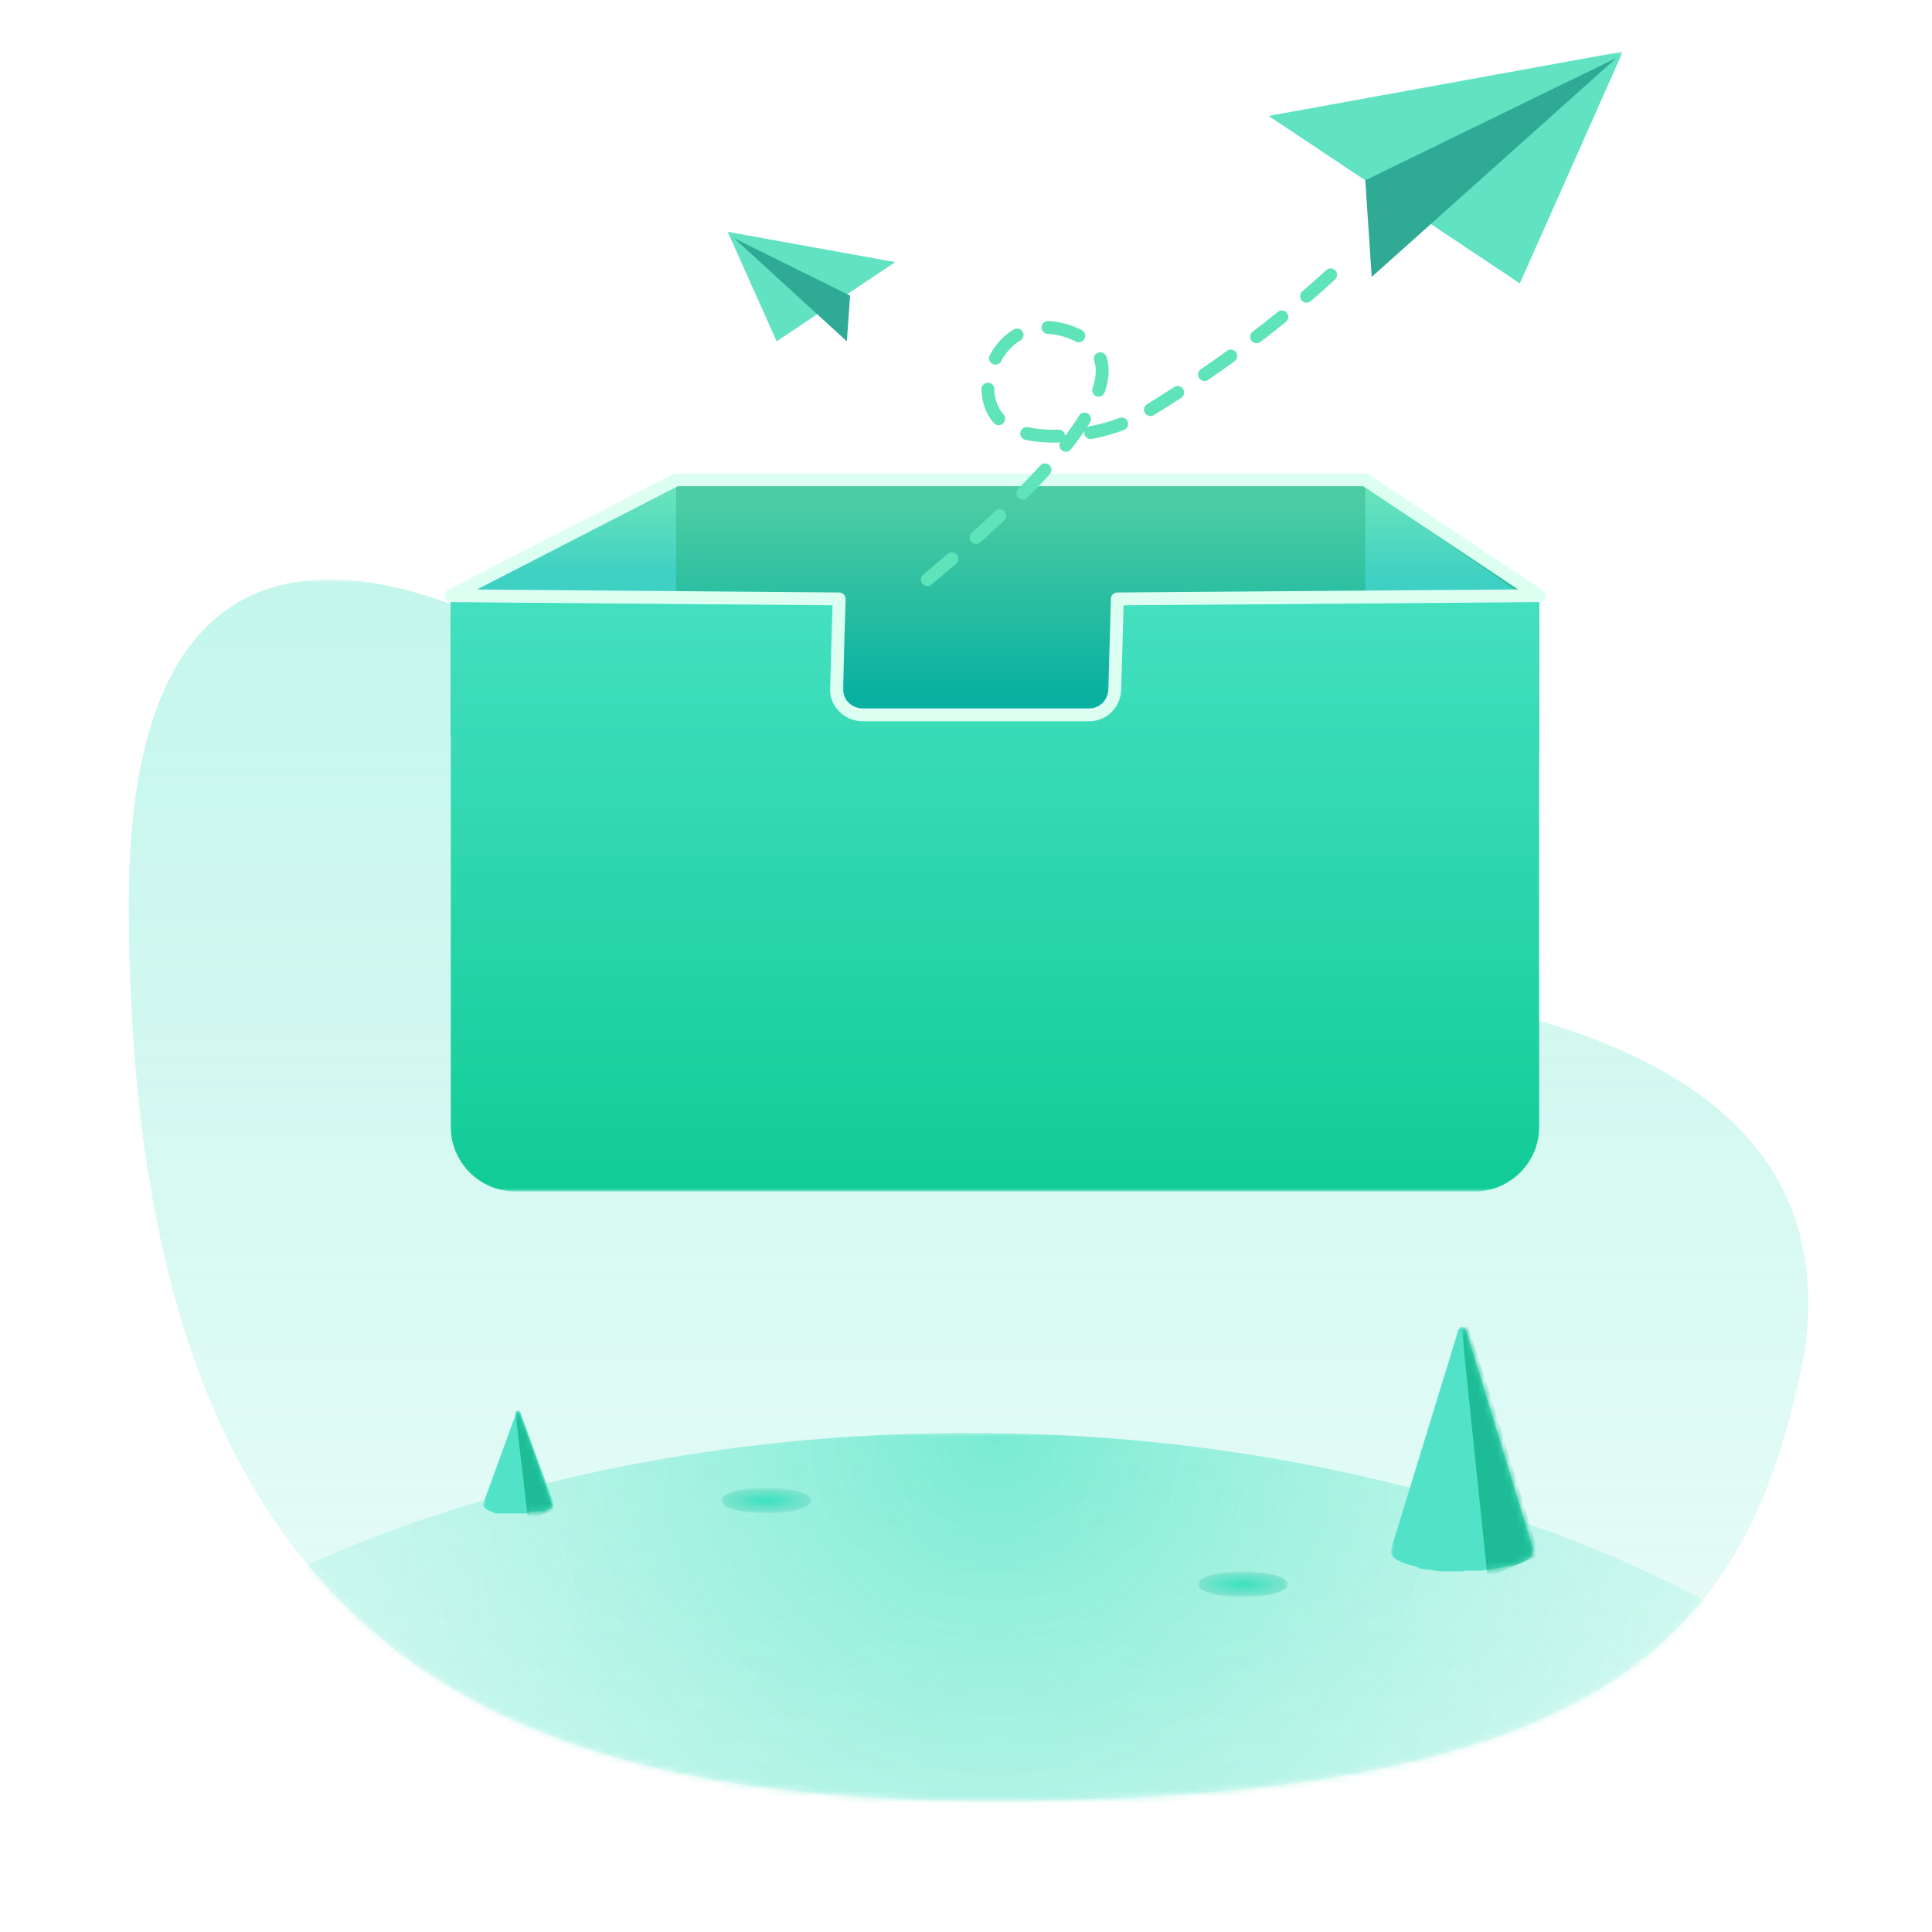 <?xml version="1.0" encoding="utf-8"?>
<!-- Generator: Adobe Illustrator 25.2.1, SVG Export Plug-In . SVG Version: 6.00 Build 0)  -->
<svg version="1.1" id="图层_1" xmlns="http://www.w3.org/2000/svg" xmlns:xlink="http://www.w3.org/1999/xlink" x="0px" y="0px"
	 viewBox="0 0 300 300" style="enable-background:new 0 0 300 300;" xml:space="preserve">
<style type="text/css">
	.st0{filter:url(#Adobe_OpacityMaskFilter);}
	.st1{fill-rule:evenodd;clip-rule:evenodd;fill:#FFFFFF;}
	.st2{mask:url(#mask-2_4_);}
	.st3{fill-rule:evenodd;clip-rule:evenodd;fill:url(#path-4_1_);}
	.st4{filter:url(#Adobe_OpacityMaskFilter_1_);}
	.st5{mask:url(#mask-5_10_);fill-rule:evenodd;clip-rule:evenodd;fill:url(#椭圆形_1_);}
	.st6{filter:url(#Adobe_OpacityMaskFilter_2_);}
	.st7{mask:url(#mask-5_9_);}
	.st8{fill-rule:evenodd;clip-rule:evenodd;fill:#52E2C7;}
	.st9{filter:url(#Adobe_OpacityMaskFilter_3_);}
	.st10{mask:url(#mask-8_2_);fill-rule:evenodd;clip-rule:evenodd;fill:#1DBC96;}
	.st11{filter:url(#Adobe_OpacityMaskFilter_4_);}
	.st12{mask:url(#mask-5_8_);fill-rule:evenodd;clip-rule:evenodd;fill:url(#椭圆形_2_);}
	.st13{filter:url(#Adobe_OpacityMaskFilter_5_);}
	.st14{mask:url(#mask-5_7_);fill-rule:evenodd;clip-rule:evenodd;fill:url(#椭圆形备份-12_1_);}
	.st15{filter:url(#Adobe_OpacityMaskFilter_6_);}
	.st16{mask:url(#mask-5_6_);}
	.st17{filter:url(#Adobe_OpacityMaskFilter_7_);}
	.st18{mask:url(#mask-11_2_);fill-rule:evenodd;clip-rule:evenodd;fill:#1DBC96;}
	.st19{filter:url(#Adobe_OpacityMaskFilter_8_);}
	.st20{mask:url(#mask-2_3_);}
	.st21{fill-rule:evenodd;clip-rule:evenodd;fill:url(#路径-24_1_);}
	.st22{fill-rule:evenodd;clip-rule:evenodd;fill:url(#路径-34_1_);}
	.st23{fill-rule:evenodd;clip-rule:evenodd;fill:url(#路径-34备份_1_);}
	.st24{fill-rule:evenodd;clip-rule:evenodd;fill:url(#形状结合_1_);}
	.st25{fill:none;stroke:#DCFFF2;stroke-width:2;stroke-linejoin:round;}
	.st26{fill:none;stroke:#5FE3B9;stroke-width:2;stroke-linecap:round;stroke-linejoin:round;stroke-dasharray:5;}
	.st27{fill-rule:evenodd;clip-rule:evenodd;fill:#60E2C3;}
	.st28{fill-rule:evenodd;clip-rule:evenodd;fill:#2FAA94;}
</style>
<g id="页面-1_2_">
	<g id="画板备份-2_2_" transform="translate(-185, -731)">
		<g id="页面为空_2_" transform="translate(185, 731)">
			<g id="蒙版_11_">
			</g>
			<defs>
				<filter id="Adobe_OpacityMaskFilter" filterUnits="userSpaceOnUse" x="-22" y="90" width="345" height="340.5">
					<feColorMatrix  type="matrix" values="1 0 0 0 0  0 1 0 0 0  0 0 1 0 0  0 0 0 1 0"/>
				</filter>
			</defs>
			<mask maskUnits="userSpaceOnUse" x="-22" y="90" width="345" height="340.5" id="mask-2_4_">
				<g class="st0">
					<rect id="path-1_4_" class="st1" width="300" height="300"/>
				</g>
			</mask>
			<g id="椭圆形备份-4_2_" class="st2">
				<g transform="translate(20, 90)">
					<g id="蒙版_10_">
						
							<linearGradient id="path-4_1_" gradientUnits="userSpaceOnUse" x1="118.967" y1="73.722" x2="118.967" y2="72.738" gradientTransform="matrix(260.804 0 0 -189.658 -30896.711 13984.054)">
							<stop  offset="0" style="stop-color:#3AE2BF;stop-opacity:0.299"/>
							<stop  offset="1" style="stop-color:#3AE2BF;stop-opacity:0.102"/>
						</linearGradient>
						<path id="path-4_18_" class="st3" d="M139.5,189.6c93.5-1,112.5-28,120.7-69.5c6.8-46.5-46-59.5-113.2-59.5
							c-39,0-48-28.4-74-45C37.7-7,0-12.4,0,50.1C0,171.6,62.5,190.5,139.5,189.6z"/>
					</g>
					<defs>
						<filter id="Adobe_OpacityMaskFilter_1_" filterUnits="userSpaceOnUse" x="-42" y="132.5" width="345" height="208">
							<feColorMatrix  type="matrix" values="1 0 0 0 0  0 1 0 0 0  0 0 1 0 0  0 0 0 1 0"/>
						</filter>
					</defs>
					<mask maskUnits="userSpaceOnUse" x="-42" y="132.5" width="345" height="208" id="mask-5_10_">
						<g class="st4">
							<path id="path-4_10_" class="st1" d="M139.5,189.6c93.5-1,112.5-28,120.7-69.5c6.8-46.5-46-59.5-113.2-59.5
								c-39,0-48-28.4-74-45C37.7-7,0-12.4,0,50.1C0,171.6,62.5,190.5,139.5,189.6z"/>
						</g>
					</mask>
					
						<radialGradient id="椭圆形_1_" cx="120.18" cy="73.668" r="1.062" gradientTransform="matrix(1.273634e-14 -208 -208 -1.273633e-14 15457.6 25129.965)" gradientUnits="userSpaceOnUse">
						<stop  offset="0" style="stop-color:#3AE2BF;stop-opacity:0.619"/>
						<stop  offset="1" style="stop-color:#FFFFFF;stop-opacity:4.206731e-02"/>
					</radialGradient>
					<ellipse id="椭圆形_5_" class="st5" cx="130.5" cy="236.5" rx="172.5" ry="104"/>
					<defs>
						<filter id="Adobe_OpacityMaskFilter_2_" filterUnits="userSpaceOnUse" x="196" y="116" width="23" height="39">
							<feColorMatrix  type="matrix" values="1 0 0 0 0  0 1 0 0 0  0 0 1 0 0  0 0 0 1 0"/>
						</filter>
					</defs>
					<mask maskUnits="userSpaceOnUse" x="196" y="116" width="23" height="39" id="mask-5_9_">
						<g class="st6">
							<path id="path-4_9_" class="st1" d="M139.5,189.6c93.5-1,112.5-28,120.7-69.5c6.8-46.5-46-59.5-113.2-59.5
								c-39,0-48-28.4-74-45C37.7-7,0-12.4,0,50.1C0,171.6,62.5,190.5,139.5,189.6z"/>
						</g>
					</mask>
					<g id="Fill-3_10_" class="st7">
						<g transform="translate(196, 115.999)">
							<g id="蒙版_9_">
								<path id="path-7_6_" class="st8" d="M11.4,0.2c0.1,0.1,0.2,0.3,0.3,0.5l10.4,34l-0.1,0C22,34.8,22,34.9,22,35
									c0,0.8-1.1,1.5-2.9,2l-0.4,0.1l0,0l-0.5,0.1l0,0l-0.5,0.1c-0.1,0-0.2,0-0.3,0.1l-0.5,0.1c-0.1,0-0.2,0-0.3,0l-0.6,0.1l0,0
									l-0.6,0.1l0,0l-0.6,0.1c-0.1,0-0.2,0-0.3,0L14,37.9l0,0l-0.6,0c-0.1,0-0.2,0-0.3,0l-0.7,0l0,0l-0.7,0l0,0L11,38l0,0l-0.7,0
									l0,0l-0.7,0l0,0L9,38l0,0l-0.6,0l0,0l-0.6,0c-0.1,0-0.2,0-0.3,0l-0.6-0.1l0,0l-0.6-0.1l0,0l-0.6-0.1c-0.1,0-0.2,0-0.3,0
									l-0.5-0.1c-0.1,0-0.2,0-0.3,0L4,37.3c-0.1,0-0.2,0-0.2-0.1l-0.5-0.1l0,0L2.9,37C1.1,36.5,0,35.8,0,35c0-0.1,0-0.2,0.1-0.4
									c0,0,0,0-0.1,0L10.4,0.7C10.6,0,11-0.2,11.4,0.2z"/>
							</g>
							<defs>
								<filter id="Adobe_OpacityMaskFilter_3_" filterUnits="userSpaceOnUse" x="11" y="0" width="12" height="39">
									<feColorMatrix  type="matrix" values="1 0 0 0 0  0 1 0 0 0  0 0 1 0 0  0 0 0 1 0"/>
								</filter>
							</defs>
							<mask maskUnits="userSpaceOnUse" x="11" y="0" width="12" height="39" id="mask-8_2_">
								<g class="st9">
									<path id="path-7_2_" class="st1" d="M11.4,0.2c0.1,0.1,0.2,0.3,0.3,0.5l10.4,34l-0.1,0C22,34.8,22,34.9,22,35
										c0,0.8-1.1,1.5-2.9,2l-0.4,0.1l0,0l-0.5,0.1l0,0l-0.5,0.1c-0.1,0-0.2,0-0.3,0.1l-0.5,0.1c-0.1,0-0.2,0-0.3,0l-0.6,0.1l0,0
										l-0.6,0.1l0,0l-0.6,0.1c-0.1,0-0.2,0-0.3,0L14,37.9l0,0l-0.6,0c-0.1,0-0.2,0-0.3,0l-0.7,0l0,0l-0.7,0l0,0L11,38l0,0l-0.7,0
										l0,0l-0.7,0l0,0L9,38l0,0l-0.6,0l0,0l-0.6,0c-0.1,0-0.2,0-0.3,0l-0.6-0.1l0,0l-0.6-0.1l0,0l-0.6-0.1c-0.1,0-0.2,0-0.3,0
										l-0.5-0.1c-0.1,0-0.2,0-0.3,0L4,37.3c-0.1,0-0.2,0-0.2-0.1l-0.5-0.1l0,0L2.9,37C1.1,36.5,0,35.8,0,35c0-0.1,0-0.2,0.1-0.4
										c0,0,0,0-0.1,0L10.4,0.7C10.6,0,11-0.2,11.4,0.2z"/>
								</g>
							</mask>
							<path id="Fill-3_11_" class="st10" d="M23,35.5L15,39c0,0-4.1-39-4-38.8c0.6-0.3,0.9-0.3,1,0C14.6,7.7,18.2,19.5,23,35.5z"/>
						</g>
					</g>
					<defs>
						<filter id="Adobe_OpacityMaskFilter_4_" filterUnits="userSpaceOnUse" x="166" y="154" width="14" height="4">
							<feColorMatrix  type="matrix" values="1 0 0 0 0  0 1 0 0 0  0 0 1 0 0  0 0 0 1 0"/>
						</filter>
					</defs>
					<mask maskUnits="userSpaceOnUse" x="166" y="154" width="14" height="4" id="mask-5_8_">
						<g class="st11">
							<path id="path-4_8_" class="st1" d="M139.5,189.6c93.5-1,112.5-28,120.7-69.5c6.8-46.5-46-59.5-113.2-59.5
								c-39,0-48-28.4-74-45C37.7-7,0-12.4,0,50.1C0,171.6,62.5,190.5,139.5,189.6z"/>
						</g>
					</mask>
					
						<radialGradient id="椭圆形_2_" cx="84.75" cy="63.167" r="0.5" gradientTransform="matrix(2.449291e-16 4 14.893 -9.119484e-16 -767.76 -183.001)" gradientUnits="userSpaceOnUse">
						<stop  offset="0" style="stop-color:#3AE2BF"/>
						<stop  offset="1" style="stop-color:#84E3D0"/>
					</radialGradient>
					<ellipse id="椭圆形_4_" class="st12" cx="173" cy="156" rx="7" ry="2"/>
					<defs>
						<filter id="Adobe_OpacityMaskFilter_5_" filterUnits="userSpaceOnUse" x="92" y="141" width="14" height="4">
							<feColorMatrix  type="matrix" values="1 0 0 0 0  0 1 0 0 0  0 0 1 0 0  0 0 0 1 0"/>
						</filter>
					</defs>
					<mask maskUnits="userSpaceOnUse" x="92" y="141" width="14" height="4" id="mask-5_7_">
						<g class="st13">
							<path id="path-4_7_" class="st1" d="M139.5,189.6c93.5-1,112.5-28,120.7-69.5c6.8-46.5-46-59.5-113.2-59.5
								c-39,0-48-28.4-74-45C37.7-7,0-12.4,0,50.1C0,171.6,62.5,190.5,139.5,189.6z"/>
						</g>
					</mask>
					
						<radialGradient id="椭圆形备份-12_1_" cx="84.75" cy="63.167" r="0.5" gradientTransform="matrix(2.449291e-16 4 14.893 -9.119484e-16 -841.76 -196.001)" gradientUnits="userSpaceOnUse">
						<stop  offset="0" style="stop-color:#3AE2BF"/>
						<stop  offset="1" style="stop-color:#84E3D0"/>
					</radialGradient>
					<ellipse id="椭圆形备份-12_2_" class="st14" cx="99" cy="143" rx="7" ry="2"/>
					<defs>
						<filter id="Adobe_OpacityMaskFilter_6_" filterUnits="userSpaceOnUse" x="55" y="129" width="11" height="17">
							<feColorMatrix  type="matrix" values="1 0 0 0 0  0 1 0 0 0  0 0 1 0 0  0 0 0 1 0"/>
						</filter>
					</defs>
					<mask maskUnits="userSpaceOnUse" x="55" y="129" width="11" height="17" id="mask-5_6_">
						<g class="st15">
							<path id="path-4_6_" class="st1" d="M139.5,189.6c93.5-1,112.5-28,120.7-69.5c6.8-46.5-46-59.5-113.2-59.5
								c-39,0-48-28.4-74-45C37.7-7,0-12.4,0,50.1C0,171.6,62.5,190.5,139.5,189.6z"/>
						</g>
					</mask>
					<g id="Fill-3_8_" class="st16">
						<g transform="translate(55, 128.999)">
							<g id="蒙版_8_">
								<path id="path-10_6_" class="st8" d="M5.7,0.1c0.1,0.1,0.1,0.1,0.1,0.2L11,14.6l0,0c0,0,0,0.1,0,0.1c0,0.3-0.5,0.6-1.4,0.9
									l-0.2,0.1l0,0l-0.2,0l0,0l-0.2,0c0,0-0.1,0-0.1,0l-0.3,0c0,0-0.1,0-0.1,0l-0.3,0l0,0l-0.3,0l0,0l-0.3,0c-0.1,0-0.1,0-0.2,0
									L7,16l0,0l-0.3,0c-0.1,0-0.1,0-0.2,0l-0.3,0l0,0l-0.3,0l0,0l-0.3,0l0,0l-0.3,0l0,0l-0.3,0l0,0l-0.3,0l0,0l-0.3,0l0,0l-0.3,0
									c-0.1,0-0.1,0-0.2,0l-0.3,0l0,0l-0.3,0l0,0l-0.3,0c0,0-0.1,0-0.1,0l-0.3,0c0,0-0.1,0-0.1,0l-0.3,0c0,0-0.1,0-0.1,0l-0.2,0
									l0,0l-0.2-0.1C0.5,15.4,0,15.1,0,14.7c0-0.1,0-0.1,0-0.1c0,0,0,0,0,0L5.2,0.3C5.3,0,5.5-0.1,5.7,0.1z"/>
							</g>
							<defs>
								<filter id="Adobe_OpacityMaskFilter_7_" filterUnits="userSpaceOnUse" x="5" y="0" width="6" height="17">
									<feColorMatrix  type="matrix" values="1 0 0 0 0  0 1 0 0 0  0 0 1 0 0  0 0 0 1 0"/>
								</filter>
							</defs>
							<mask maskUnits="userSpaceOnUse" x="5" y="0" width="6" height="17" id="mask-11_2_">
								<g class="st17">
									<path id="path-10_2_" class="st1" d="M5.7,0.1c0.1,0.1,0.1,0.1,0.1,0.2L11,14.6l0,0c0,0,0,0.1,0,0.1c0,0.3-0.5,0.6-1.4,0.9
										l-0.2,0.1l0,0l-0.2,0l0,0l-0.2,0c0,0-0.1,0-0.1,0l-0.3,0c0,0-0.1,0-0.1,0l-0.3,0l0,0l-0.3,0l0,0l-0.3,0c-0.1,0-0.1,0-0.2,0
										L7,16l0,0l-0.3,0c-0.1,0-0.1,0-0.2,0l-0.3,0l0,0l-0.3,0l0,0l-0.3,0l0,0l-0.3,0l0,0l-0.3,0l0,0l-0.3,0l0,0l-0.3,0l0,0
										l-0.3,0c-0.1,0-0.1,0-0.2,0l-0.3,0l0,0l-0.3,0l0,0l-0.3,0c0,0-0.1,0-0.1,0l-0.3,0c0,0-0.1,0-0.1,0l-0.3,0c0,0-0.1,0-0.1,0
										l-0.2,0l0,0l-0.2-0.1C0.5,15.4,0,15.1,0,14.7c0-0.1,0-0.1,0-0.1c0,0,0,0,0,0L5.2,0.3C5.3,0,5.5-0.1,5.7,0.1z"/>
								</g>
							</mask>
							<path id="Fill-3_9_" class="st18" d="M11,15.5L7,17C7,17,5,0,5,0.1C5.3,0,5.4,0,5.5,0.1C6.8,3.4,8.6,8.5,11,15.5z"/>
						</g>
					</g>
				</g>
			</g>
			<defs>
				<filter id="Adobe_OpacityMaskFilter_8_" filterUnits="userSpaceOnUse" x="69" y="8" width="183" height="177">
					<feColorMatrix  type="matrix" values="1 0 0 0 0  0 1 0 0 0  0 0 1 0 0  0 0 0 1 0"/>
				</filter>
			</defs>
			<mask maskUnits="userSpaceOnUse" x="69" y="8" width="183" height="177" id="mask-2_3_">
				<g class="st19">
					<rect id="path-1_3_" class="st1" width="300" height="300"/>
				</g>
			</mask>
			<g id="编组-11_2_" class="st20">
				<g transform="translate(70, 8)">
					
						<linearGradient id="路径-24_1_" gradientUnits="userSpaceOnUse" x1="68.677" y1="158.191" x2="68.677" y2="157.467" gradientTransform="matrix(169 0 0 -42.5 -11522 6793)">
						<stop  offset="0" style="stop-color:#4CCCA3"/>
						<stop  offset="1" style="stop-color:#07B0A0"/>
					</linearGradient>
					<polygon id="路径-24_2_" class="st21" points="35,66.5 0,83.7 0,106.3 169,109 169,83.7 142,66.5 					"/>
					
						<linearGradient id="路径-34_1_" gradientUnits="userSpaceOnUse" x1="65.412" y1="163.096" x2="65.412" y2="162.373" gradientTransform="matrix(34 0 0 -17 -2206 2841.5)">
						<stop  offset="0" style="stop-color:#67E3BC"/>
						<stop  offset="1" style="stop-color:#3ED0C3"/>
					</linearGradient>
					<polygon id="路径-34_2_" class="st22" points="35,67.5 35,84.5 1,84.5 					"/>
					
						<linearGradient id="路径-34备份_1_" gradientUnits="userSpaceOnUse" x1="74.846" y1="162.642" x2="74.846" y2="161.919" gradientTransform="matrix(-26 0 0 -18 2101 2996.5)">
						<stop  offset="0" style="stop-color:#67E3BC"/>
						<stop  offset="1" style="stop-color:#3ED0C3"/>
					</linearGradient>
					<polygon id="路径-34备份_2_" class="st23" points="142,67.5 142,85.5 168,85.5 					"/>
					
						<linearGradient id="形状结合_1_" gradientUnits="userSpaceOnUse" x1="68.677" y1="155.535" x2="68.677" y2="156.511" gradientTransform="matrix(169 0 0 -92 -11522 14484)">
						<stop  offset="0" style="stop-color:#12CC98"/>
						<stop  offset="1" style="stop-color:#44E0C0"/>
					</linearGradient>
					<path id="形状结合_2_" class="st24" d="M61,99c0,2.2,1.8,4,4,4h35c2.2,0,4-1.8,4-4V85h65v82c0,5.5-4.5,10-10,10H10
						c-5.5,0-10-4.5-10-10V85h61V99z"/>
					<path id="路径-25_2_" class="st25" d="M35,66.5l-35,18L60.3,85l-0.4,13.9c-0.1,2.2,1.7,4,3.9,4.1c0,0,0.1,0,0.1,0h35.2
						c2.2,0,3.9-1.7,4-3.9l0.4-14.1l0,0l65.5-0.5l-27-18H35z"/>
					<path id="路径-4_2_" class="st26" d="M74,82c26-21.7,33.3-34.5,22-38.5c-11.5-4-16.6,11.2-9,15c4.4,2.2,14.4,1.5,21-2.5
						c12-7.3,22.7-15.5,32-24.5"/>
					<g id="编组-9_2_" transform="translate(127, 0)">
						<polygon id="路径-5_5_" class="st27" points="0,10 55,0 39,36 						"/>
						<polygon id="路径-26_5_" class="st28" points="15,20 16,35 54,1 						"/>
					</g>
					
						<g id="编组-6_2_" transform="translate(56, 36.5) scale(-1, 1) translate(-56, -36.5) translate(43, 28)">
						<polygon id="路径-5_4_" class="st27" points="0,4.7 26,0 18.4,17 						"/>
						<polygon id="路径-26_4_" class="st28" points="7,9.9 7.5,17 25,1 						"/>
					</g>
				</g>
			</g>
		</g>
	</g>
</g>
</svg>
